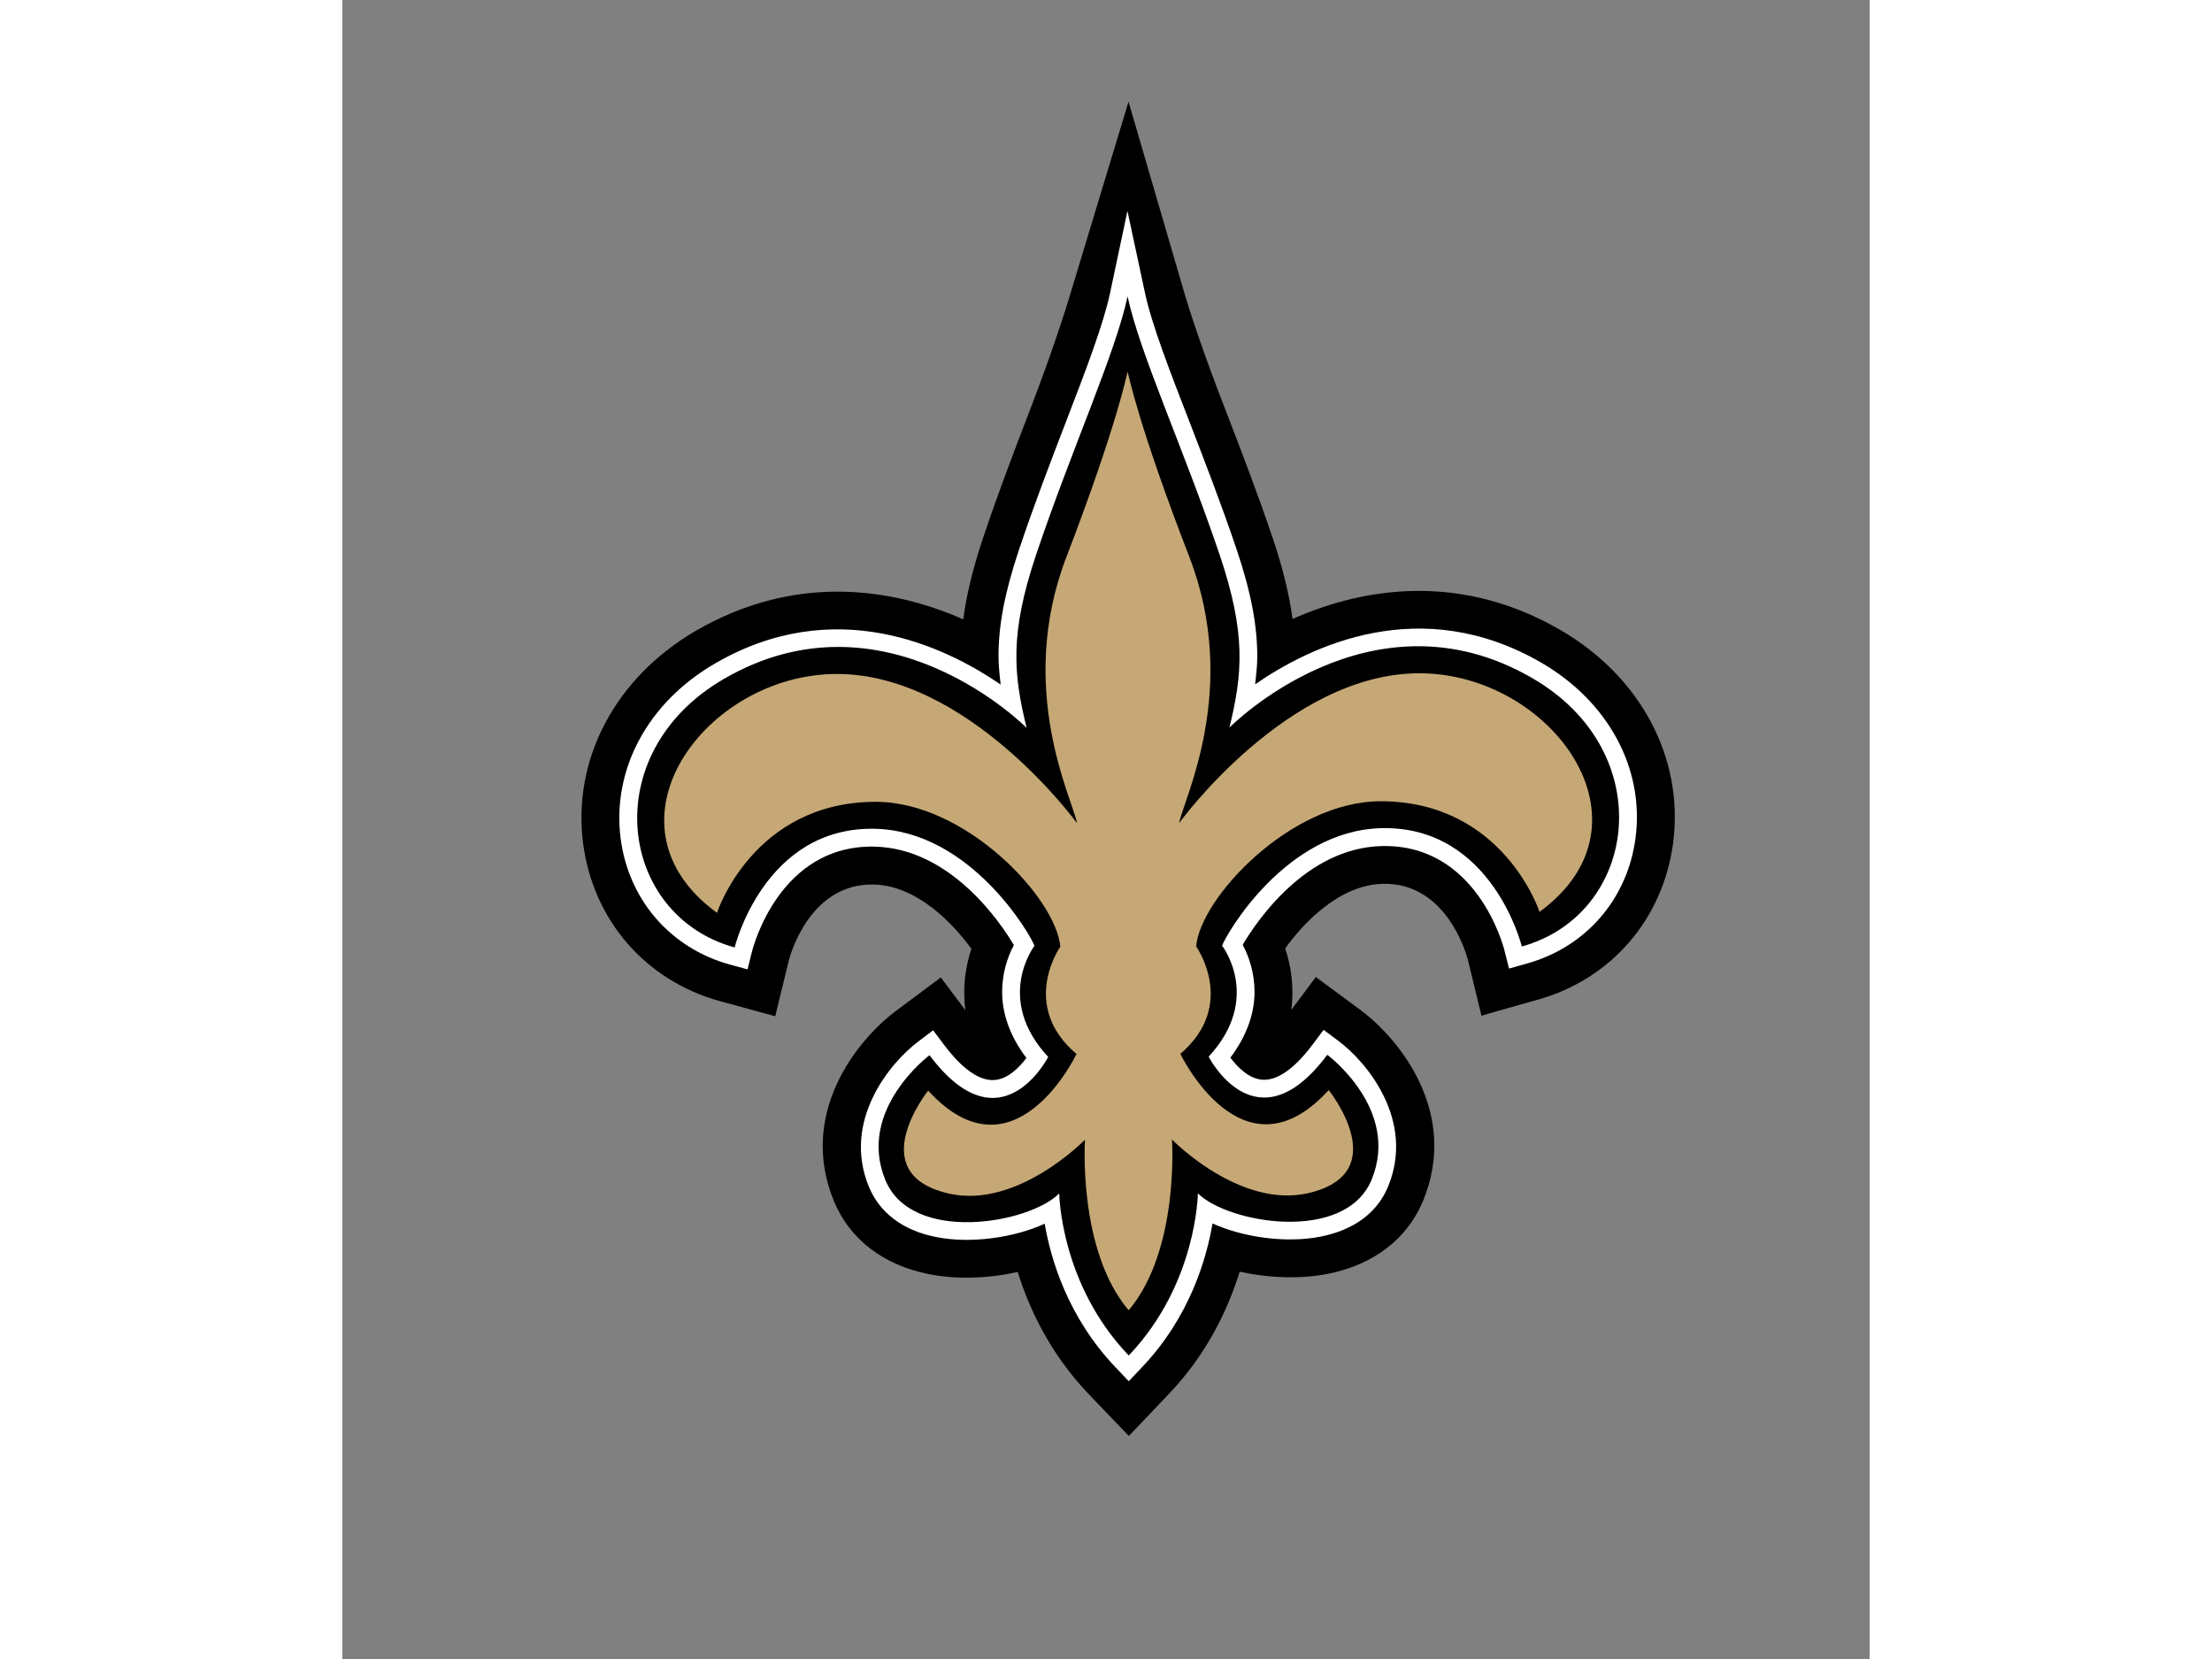<?xml version="1.0" encoding="utf-8"?>
<svg version="1.1" id="svg2" width="1066.667" height="800" viewBox="411.576 281.105 236.398 256.767" xmlns="http://www.w3.org/2000/svg">
  <rect x="411.576" y="281.105" width="236.398" height="256.767" fill="#808080" stroke="none"/>
  <defs id="defs6">
    <clipPath clipPathUnits="userSpaceOnUse" id="clipPath16">
      <path d="M 0,600 H 800 V 0 H 0 Z" id="path14"/>
    </clipPath>
  </defs>
  <g id="g8" transform="matrix(1.333,0,0,-1.333,0,800)">
    <g id="g10">
      <g id="g12" clip-path="url(#clipPath16)">
        <g id="g18" transform="translate(450.22,316.103)">
          <path d="m 0,0 c -11.405,6.628 -22.62,5.085 -31.13,1.297 -0.379,2.799 -1.106,5.868 -2.324,9.459 -1.805,5.346 -3.781,10.455 -5.522,14.963 -2.294,5.924 -4.038,10.994 -4.995,14.386 l -6.203,21.252 -6.438,-21.267 c -0.989,-3.376 -2.681,-8.478 -4.963,-14.41 -1.732,-4.501 -3.694,-9.617 -5.485,-14.964 -1.207,-3.599 -1.934,-6.668 -2.305,-9.467 -8.515,3.772 -19.738,5.275 -31.126,-1.369 -9.298,-5.449 -14.283,-14.9 -13.006,-24.683 1.175,-8.89 7.256,-15.898 15.881,-18.271 l 6.422,-1.756 1.574,6.47 c 0.225,0.87 2.542,8.969 9.839,8.826 5.053,-0.094 9.265,-4.571 11.361,-7.466 -0.681,-2.041 -1.044,-4.492 -0.696,-7.134 l -2.852,3.812 -5.172,-3.859 c -4.651,-3.463 -11.412,-12.022 -7.233,-22.129 1.823,-4.414 5.734,-7.418 11.021,-8.463 3.231,-0.648 6.91,-0.506 10.31,0.254 1.336,-4.303 3.784,-9.506 8.221,-14.158 l 4.681,-4.887 4.67,4.904 c 4.437,4.651 6.858,9.856 8.201,14.172 3.402,-0.742 7.072,-0.885 10.306,-0.236 5.276,1.06 9.184,4.08 11.001,8.494 4.153,10.123 -2.633,18.664 -7.283,22.129 l -5.181,3.828 -2.846,-3.812 c 0.339,2.642 -0.032,5.093 -0.712,7.134 2.088,2.91 6.279,7.387 11.341,7.498 7.307,0.158 9.633,-7.925 9.878,-8.858 l 1.574,-6.47 c 0,0.048 6.407,1.835 6.407,1.835 8.637,2.372 14.694,9.398 15.849,18.302 C 14.315,-14.869 9.316,-5.417 0,0" style="fill:#000000;fill-opacity:1;fill-rule:nonzero;stroke:none" id="path20"/>
        </g>
        <g id="g22" transform="translate(397.91,355.284)">
          <path d="m 0,0 c -0.787,-3.701 -2.812,-8.977 -5.161,-15.075 -1.716,-4.468 -3.669,-9.53 -5.425,-14.781 -1.685,-5.046 -2.373,-8.811 -2.373,-12.314 0,-1.123 0.123,-2.215 0.249,-3.33 -6.493,4.46 -19.29,10.566 -33.253,2.396 -7.75,-4.524 -11.911,-12.306 -10.866,-20.311 0.937,-7.102 5.797,-12.7 12.689,-14.598 l 2.041,-0.554 0.511,2.056 c 0.13,0.506 3.199,12.416 14.204,12.197 8.854,-0.191 14.643,-8.796 16.209,-11.437 -0.747,-1.376 -1.364,-3.273 -1.364,-5.441 0,-2.342 0.794,-4.998 2.819,-7.657 -0.802,-1.09 -2.128,-2.434 -3.678,-2.562 -2.203,-0.19 -4.429,2.136 -5.912,4.113 l -1.238,1.66 -1.652,-1.25 c -3.386,-2.514 -8.957,-9.3 -5.806,-16.925 1.262,-3.053 3.967,-5.077 7.822,-5.836 3.987,-0.791 9.017,-0.08 12.588,1.55 0.688,-4.035 2.646,-10.851 8.269,-16.72 l 1.491,-1.567 1.495,1.582 c 5.608,5.869 7.548,12.701 8.229,16.737 3.583,-1.629 8.612,-2.327 12.599,-1.52 3.852,0.775 6.549,2.783 7.799,5.836 3.131,7.641 -2.452,14.427 -5.846,16.927 l -1.653,1.233 -1.234,-1.645 c -1.471,-1.993 -3.7,-4.318 -5.907,-4.144 -1.543,0.125 -2.871,1.471 -3.686,2.563 2.009,2.657 2.808,5.298 2.808,7.624 0,2.183 -0.632,4.096 -1.376,5.473 1.558,2.657 7.324,11.278 16.18,11.469 11.002,0.253 14.103,-11.643 14.221,-12.148 l 0.522,-2.073 2.04,0.57 c 6.898,1.913 11.738,7.512 12.656,14.639 1.028,7.996 -3.149,15.763 -10.914,20.287 -13.993,8.13 -26.781,1.993 -33.258,-2.492 0.119,1.068 0.246,2.144 0.246,3.235 0,3.543 -0.696,7.371 -2.39,12.409 -1.77,5.244 -3.732,10.298 -5.452,14.758 C 6.875,-8.969 4.834,-3.701 4.042,0 L 2.01,9.492 0,0" style="fill:#ffffff;fill-opacity:1;fill-rule:nonzero;stroke:none" id="path24"/>
        </g>
        <g id="g26" transform="translate(400.089,231.904)">
          <path d="M 0,0 C 7.921,8.32 8.008,18.809 8.008,18.809 11.519,15.313 25.139,12.971 28.192,20.42 31.537,28.6 23.035,34.895 23.035,34.895 14.786,23.854 9.258,34.674 9.258,34.674 c 6.28,6.785 1.566,12.89 1.566,12.89 0.411,1.235 7.371,13.399 18.523,13.644 12.843,0.284 16.276,-13.737 16.276,-13.737 13.478,3.732 16.087,22.516 1.25,31.137 -18.808,10.946 -35.202,-5.726 -35.202,-5.726 1.525,6.24 1.953,10.906 -1.115,20.01 -4.177,12.354 -9.286,23.386 -10.709,30.062 -1.42,-6.675 -6.506,-17.732 -10.651,-30.086 -3.051,-9.118 -2.601,-13.777 -1.071,-20.017 0,0 -16.431,16.632 -35.218,5.647 -14.806,-8.661 -12.16,-27.435 1.317,-31.139 0,0 3.404,14.032 16.256,13.778 11.152,-0.229 18.14,-12.369 18.555,-13.588 0,0 -4.698,-6.137 1.594,-12.906 0,0 -5.509,-10.836 -13.778,0.205 0,0 -8.495,-6.343 -5.124,-14.506 3.076,-7.434 16.683,-5.061 20.183,-1.549 0,0 0.118,-10.504 8.055,-18.791" style="fill:#000000;fill-opacity:1;fill-rule:nonzero;stroke:none" id="path28"/>
        </g>
        <g id="g30" transform="translate(433.785,311.096)">
          <path d="m 0,0 c -15.304,-0.015 -27.867,-17.4 -27.867,-17.4 0.542,2.839 7.098,15.645 1.174,30.948 -5.927,15.304 -7.142,21.465 -7.142,21.465 l -0.023,-0.182 v 0.174 c 0,0 -1.199,-6.161 -7.086,-21.481 -5.889,-15.312 0.687,-28.1 1.237,-30.946 0,0 -12.596,17.359 -27.906,17.343 -15.308,-0.016 -28.057,-17.44 -13.908,-27.737 0,0 4.14,12.859 18.408,12.892 10.499,0.015 21.009,-11.246 21.452,-16.83 0,0 -4.8,-6.786 1.883,-12.449 0,0 -7.217,-15.184 -17.226,-4.255 0,0 -7.695,-9.617 2.365,-11.943 7.984,-1.849 15.845,6.248 15.845,6.248 0,0 -0.857,-12.795 5.055,-19.787 v 0.063 l 0.035,-0.063 c 5.895,7.006 5.011,19.805 5.011,19.805 0,0 7.877,-8.084 15.857,-6.217 10.06,2.355 2.34,11.957 2.34,11.957 -9.973,-10.945 -17.226,4.209 -17.226,4.209 6.659,5.678 1.839,12.465 1.839,12.465 0.432,5.567 10.919,16.861 21.422,16.861 14.269,0 18.444,-12.844 18.444,-12.844 C 28.108,-17.375 15.312,0.024 0,0" style="fill:#c6a876;fill-opacity:1;fill-rule:nonzero;stroke:none" id="path32"/>
        </g>
      </g>
    </g>
  </g>
</svg>